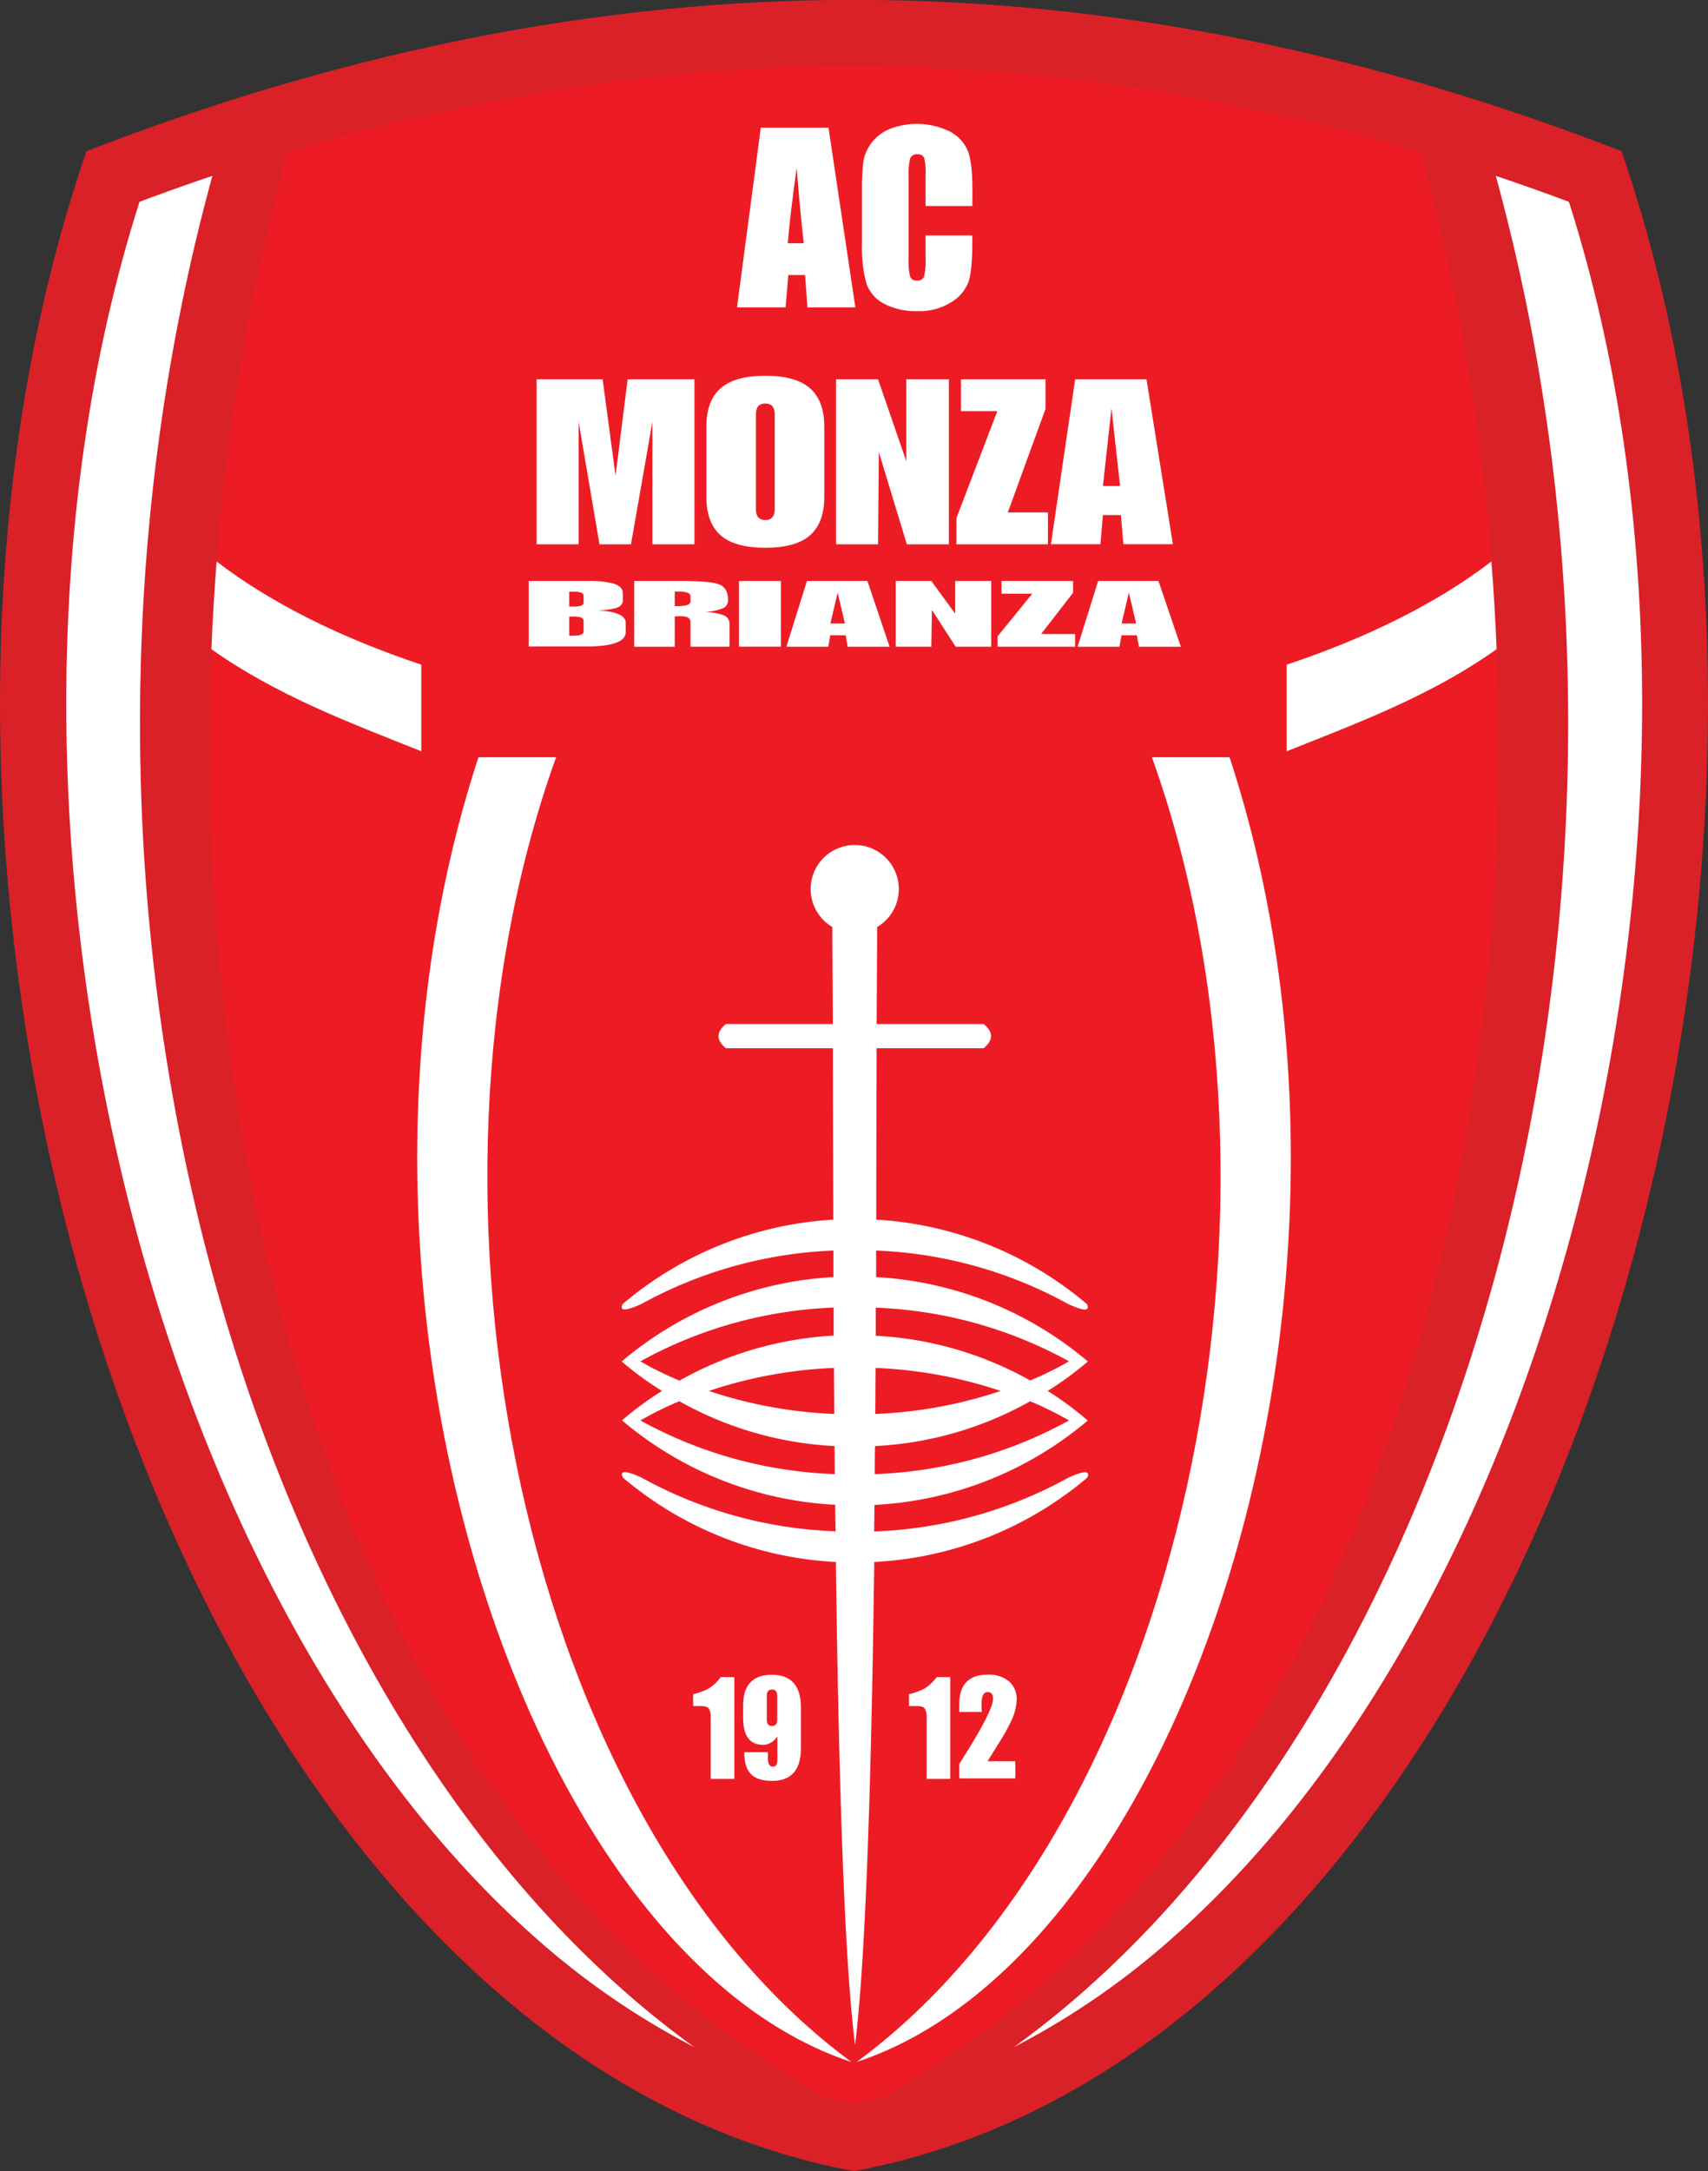 <svg id="Layer_1" data-name="Layer 1" xmlns="http://www.w3.org/2000/svg" viewBox="0 0 445.36 566"><rect x="0" y="0" width="445.36" height="566" fill="#333333" stroke="none"/><defs><style>.cls-1{fill:#da2128;}.cls-2{fill:#fff;}.cls-3{fill:#ed1c24;}</style></defs><title>ac_monza_brianza [Converted]</title><path class="cls-1" d="M106.06,156.69l1.29-3.88,3.82-1.46c65.79-25.06,131.28-38,196.33-38s130.55,12.9,196.33,38l3.82,1.46,1.29,3.88c14.49,43.68,21.24,91.58,21.24,140.14,0,64.65-12,130.48-33.95,189.12s-54,110.14-94.67,145.88c-27.1,23.8-58.15,40.57-92.41,47.24l-1.65.32-1.64-.32c-34.27-6.67-65.32-23.44-92.41-47.24s-50.36-54.67-69.38-89.94c-38-70.56-59.22-158.86-59.25-245.06C84.83,248.27,91.58,200.37,106.06,156.69Z" transform="translate(-84.82 -113.39)"/><path class="cls-2" d="M455.77,533.71C492.25,466.11,513,380.19,513,296.83c0-45.5-6.15-90.24-19.09-130.83q-9.54-3.56-19.06-6.76c52.37,191.22-9,403.62-125.64,487.81a201.17,201.17,0,0,0,41-28.17C415.42,596.73,437.55,567.52,455.77,533.71Z" transform="translate(-84.82 -113.39)"/><path class="cls-2" d="M224.82,618.88a200.93,200.93,0,0,0,41,28.16c-116.63-84.2-178-296.59-125.62-487.8q-9.52,3.21-19,6.76c-12.94,40.59-19.1,85.33-19.1,130.83,0,62.52,11.63,126.48,32.86,183.07S187,585.67,224.82,618.88Z" transform="translate(-84.82 -113.39)"/><path class="cls-3" d="M475.06,282.62c-16.89,12-35.9,19.11-54.73,26.62V286.66c20.61-6.86,39-15.87,53.37-26.89A561.19,561.19,0,0,0,455.17,153q-74.43-22.26-147.67-22.37T159.83,153A561.19,561.19,0,0,0,141.3,259.77c14.4,11,32.76,20,53.37,26.89v22.58c-18.83-7.51-37.84-14.58-54.73-26.62-6.16,150.31,42.17,311.46,159.56,377.31,2.65.7,5.31,1.34,8,1.9,2.69-.55,5.35-1.2,8-1.89C432.89,594.09,481.22,432.93,475.06,282.62Z" transform="translate(-84.82 -113.39)"/><path class="cls-2" d="M194.67,286.66c-20.61-6.86-39-15.87-53.37-26.89q-.88,11.37-1.36,22.85c16.89,12,35.9,19.11,54.73,26.62Z" transform="translate(-84.82 -113.39)"/><path class="cls-2" d="M229.82,310.8H209.58c-45.27,138.07,11.54,311.91,97.25,340.14C221.68,588.24,188,427.25,229.82,310.8Z" transform="translate(-84.82 -113.39)"/><path class="cls-2" d="M420.33,286.66v22.58c18.83-7.51,37.84-14.58,54.73-26.62q-.46-11.47-1.36-22.85C459.3,270.79,440.94,279.8,420.33,286.66Z" transform="translate(-84.82 -113.39)"/><path class="cls-2" d="M385.18,310.8c41.79,116.45,8.14,277.44-77,340.14,85.71-28.23,142.52-202.07,97.25-340.14Z" transform="translate(-84.82 -113.39)"/><path class="cls-2" d="M300.85,146.68l7,46.84H295.35l-.6-8.43h-4.37l-.73,8.43H277l6.2-46.84ZM294.4,176.8q-.93-8-1.85-19.65-1.86,13.42-2.31,19.65Z" transform="translate(-84.82 -113.39)"/><path class="cls-2" d="M338.35,167.1H326.17v-8.16a15,15,0,0,0-.39-4.44,1.68,1.68,0,0,0-1.72-.88,1.82,1.82,0,0,0-1.92,1.07,16.81,16.81,0,0,0-.4,4.63v21.75a15.62,15.62,0,0,0,.4,4.46,1.74,1.74,0,0,0,1.83,1,1.7,1.7,0,0,0,1.78-1,17.28,17.28,0,0,0,.42-4.89v-5.87h12.18v1.82c0,4.84-.34,8.28-1,10.3a10.55,10.55,0,0,1-4.55,5.32,15.58,15.58,0,0,1-8.66,2.29,18,18,0,0,1-8.83-1.94,9.46,9.46,0,0,1-4.6-5.36,35.36,35.36,0,0,1-1.13-10.32V163.2a60.79,60.79,0,0,1,.35-7.59,10.7,10.7,0,0,1,2.07-4.88,11.64,11.64,0,0,1,4.77-3.7,19.57,19.57,0,0,1,15.9.74,10.1,10.1,0,0,1,4.6,5.2q1.1,3.1,1.1,9.68v4.45Z" transform="translate(-84.82 -113.39)"/><polygon class="cls-2" points="139.93 98.87 157.13 98.87 160.5 124 163.66 98.87 181.07 98.87 181.07 141.9 170.11 141.9 170.11 109.96 164.53 141.9 156.32 141.9 150.88 109.96 150.88 141.9 139.93 141.9 139.93 98.87 139.93 98.87"/><path class="cls-2" d="M269,224.67q0-6.81,3.72-10.06t11.65-3.26q7.93,0,11.66,3.26t3.72,10.06v18.2q0,6.81-3.72,10.07t-11.66,3.25q-7.94,0-11.65-3.25T269,242.87v-18.2Zm12.92,21.46c0,1.88.81,2.83,2.45,2.83s2.46-1,2.46-2.83V221.42c0-1.89-.82-2.84-2.46-2.84s-2.45.95-2.45,2.84v24.71Z" transform="translate(-84.82 -113.39)"/><polygon class="cls-2" points="218 98.87 228.95 98.87 236.32 120.26 236.32 98.87 247.41 98.87 247.41 141.9 236.46 141.9 229.16 117.85 228.95 141.9 218 141.9 218 98.87 218 98.87"/><polygon class="cls-2" points="272.62 98.87 272.62 106.58 262.79 133.58 273.25 133.58 273.25 141.9 249.38 141.9 249.38 135.09 260.05 107.18 250.57 107.18 250.57 98.87 272.62 98.87 272.62 98.87"/><path class="cls-2" d="M365.17,212.26h18.6l6.88,43H377.73l-.63-7.6h-4.7l-.64,7.6H358.85l6.32-43Zm11.71,27.84-2.24-20.25L372.4,240.1Z" transform="translate(-84.82 -113.39)"/><path class="cls-2" d="M222.68,264.85h15.45a24.59,24.59,0,0,1,6.59.65c1.66.51,2.5,1.35,2.5,2.52v1.89c0,.95-.6,1.61-1.79,2a18.68,18.68,0,0,1-5.34.57l-.12,0q8,.29,8,3.29v2.4q0,3.76-10.46,3.76H222.68V264.85Zm10.57,6.67h1.19c1.71,0,2.56-.35,2.56-1v-1.83c0-.7-.85-1.05-2.56-1.05h-1.19v3.93Zm0,7.59h1.08q2.67,0,2.67-1.08V275.2q0-1.08-2.67-1.08h-1.08v5Z" transform="translate(-84.82 -113.39)"/><path class="cls-2" d="M250.19,264.85h12.06c5.27,0,8.65.3,10.16.91s2.25,2,2.25,4.11a2.27,2.27,0,0,1-1.45,2.14,13.62,13.62,0,0,1-5,.88,16.25,16.25,0,0,1,5.28.89,2.3,2.3,0,0,1,1.55,2.21v6H264.86v-6.5c0-1-.93-1.48-2.79-1.48l-1.31.07V282H250.19V264.85Zm10.57,6.55h.83q3.27,0,3.27-1.2v-1.41q0-1.2-3.27-1.2h-.83v3.81Z" transform="translate(-84.82 -113.39)"/><polygon class="cls-2" points="192.69 151.46 203.63 151.46 203.63 168.59 192.69 168.59 192.69 151.46 192.69 151.46"/><path class="cls-2" d="M295.22,264.85H311L316.79,282H305.86l-.54-3h-4l-.53,3H289.87l5.35-17.13Zm9.92,11.09-1.9-8.06-1.9,8.06Z" transform="translate(-84.82 -113.39)"/><polygon class="cls-2" points="233.57 151.46 242.84 151.46 249.07 159.98 249.07 151.46 258.46 151.46 258.46 168.59 249.19 168.59 243.01 159.02 242.84 168.59 233.57 168.59 233.57 151.46 233.57 151.46"/><polygon class="cls-2" points="279.8 151.46 279.8 154.53 271.47 165.28 280.33 165.28 280.33 168.59 260.13 168.59 260.13 165.88 269.16 154.77 261.14 154.77 261.14 151.46 279.8 151.46 279.8 151.46"/><path class="cls-2" d="M371.15,264.85h15.74L392.72,282H381.79l-.54-3h-4l-.54,3H365.8l5.35-17.13Zm9.92,11.09-1.9-8.06-1.9,8.06Z" transform="translate(-84.82 -113.39)"/><path class="cls-2" d="M265.47,555.06a16,16,0,0,0,4.09-1.46,11.08,11.08,0,0,0,3.19-3h3.55v26.53h-6.16V561.22a4.25,4.25,0,0,0-.49-2.41c-.32-.45-1-.67-2.1-.67h-1c-.45,0-.8,0-1,0v-3.12Z" transform="translate(-84.82 -113.39)"/><path class="cls-2" d="M283.76,568.25q-5.16,0-5.16-7V558q0-8,7.49-8t7.57,8.4v10.67q0,8.58-7.49,8.58c-2.54,0-4.38-.59-5.54-1.77s-1.74-3.07-1.74-5.7h6.16V571c0,.3,0,.53,0,.71,0,1.49.42,2.23,1.25,2.23s1.22-.58,1.22-1.75V566a4.64,4.64,0,0,1-3.73,2.3Zm1-6.58c0,1.12.45,1.67,1.36,1.67s1.36-.55,1.36-1.67V555.5c0-1.11-.45-1.67-1.36-1.67s-1.36.56-1.36,1.67v6.17Z" transform="translate(-84.82 -113.39)"/><path class="cls-2" d="M321.78,555.06a16,16,0,0,0,4.08-1.46,11.23,11.23,0,0,0,3.2-3h3.54v26.53h-6.16V561.22a4.33,4.33,0,0,0-.49-2.41c-.32-.45-1-.67-2.1-.67h-1c-.45,0-.79,0-1,0v-3.12Z" transform="translate(-84.82 -113.39)"/><path class="cls-2" d="M334.94,573.27l2.69-4.31q6.12-10,6.13-12.71c0-1.17-.48-1.75-1.44-1.75s-1.57,1-1.57,3c0,.57,0,1.3.1,2.19h-5.91v-2q0-7.72,7.45-7.73a8.3,8.3,0,0,1,5.28,1.56,6,6,0,0,1,2.25,5,14.17,14.17,0,0,1-1.5,5.65,50,50,0,0,1-3.23,5.76l-2.87,4.61h7.25v4.46H334.94v-3.86Z" transform="translate(-84.82 -113.39)"/><path class="cls-2" d="M363.35,498.63a112.82,112.82,0,0,1-50.59,14c0-2.3.05-4.61.08-6.92a93.32,93.32,0,0,0,55.61-22A87,87,0,0,0,358,476a88.22,88.22,0,0,0,10.48-7.68,93.39,93.39,0,0,0-55.21-22l0-6.92a112.89,112.89,0,0,1,50.08,13.94c4.16,1.9,5.78,1.92,4.87,0a93.41,93.41,0,0,0-54.92-22c0-15.61.07-30.69.1-44.68h27.89q3.88-3.17,0-6.32H313.4l.15-25.29a11.49,11.49,0,1,0-11.71,0l.15,25.29H274.12q-3.9,3.16,0,6.32H302c0,14,.05,29.07.1,44.68a93.36,93.36,0,0,0-54.92,22c-.91,1.89.71,1.87,4.86,0a112.89,112.89,0,0,1,50.09-13.94l0,6.92a93.36,93.36,0,0,0-55.21,22A88.22,88.22,0,0,0,257.43,476,87,87,0,0,0,247,483.67a93.32,93.32,0,0,0,55.61,22c0,2.31.05,4.62.08,6.92a112.89,112.89,0,0,1-50.6-14q-6.22-2.85-4.86,0a93.28,93.28,0,0,0,55.55,22c.69,53.85,2.07,102.73,5,125.9,2.89-23.17,4.28-72,5-125.9a93.31,93.31,0,0,0,55.56-22Q369.59,495.78,363.35,498.63ZM313.12,470a117.22,117.22,0,0,1,32.62,6,117.35,117.35,0,0,1-32.7,6Q313.08,476,313.12,470Zm-10.77,12a117.35,117.35,0,0,1-32.69-6,117.22,117.22,0,0,1,32.61-6Q302.32,476,302.35,482Zm61.23,1.68a112.86,112.86,0,0,1-50.67,14c0-2.44,0-4.87.07-7.31a91.8,91.8,0,0,0,40.46-11.68A90.19,90.19,0,0,1,363.58,483.7Zm0-15.41a86.91,86.91,0,0,1-10.14,5,91.82,91.82,0,0,0-40.27-11.66c0-2.45,0-4.88,0-7.31A112.86,112.86,0,0,1,363.58,468.29Zm-111.76,0a112.86,112.86,0,0,1,50.37-14c0,2.43,0,4.86,0,7.31A91.79,91.79,0,0,0,262,473.31,86.14,86.14,0,0,1,251.82,468.29Zm0,15.41a89.36,89.36,0,0,1,10.14-5,91.76,91.76,0,0,0,40.46,11.68l.06,7.31A112.85,112.85,0,0,1,251.82,483.7Z" transform="translate(-84.82 -113.39)"/></svg>